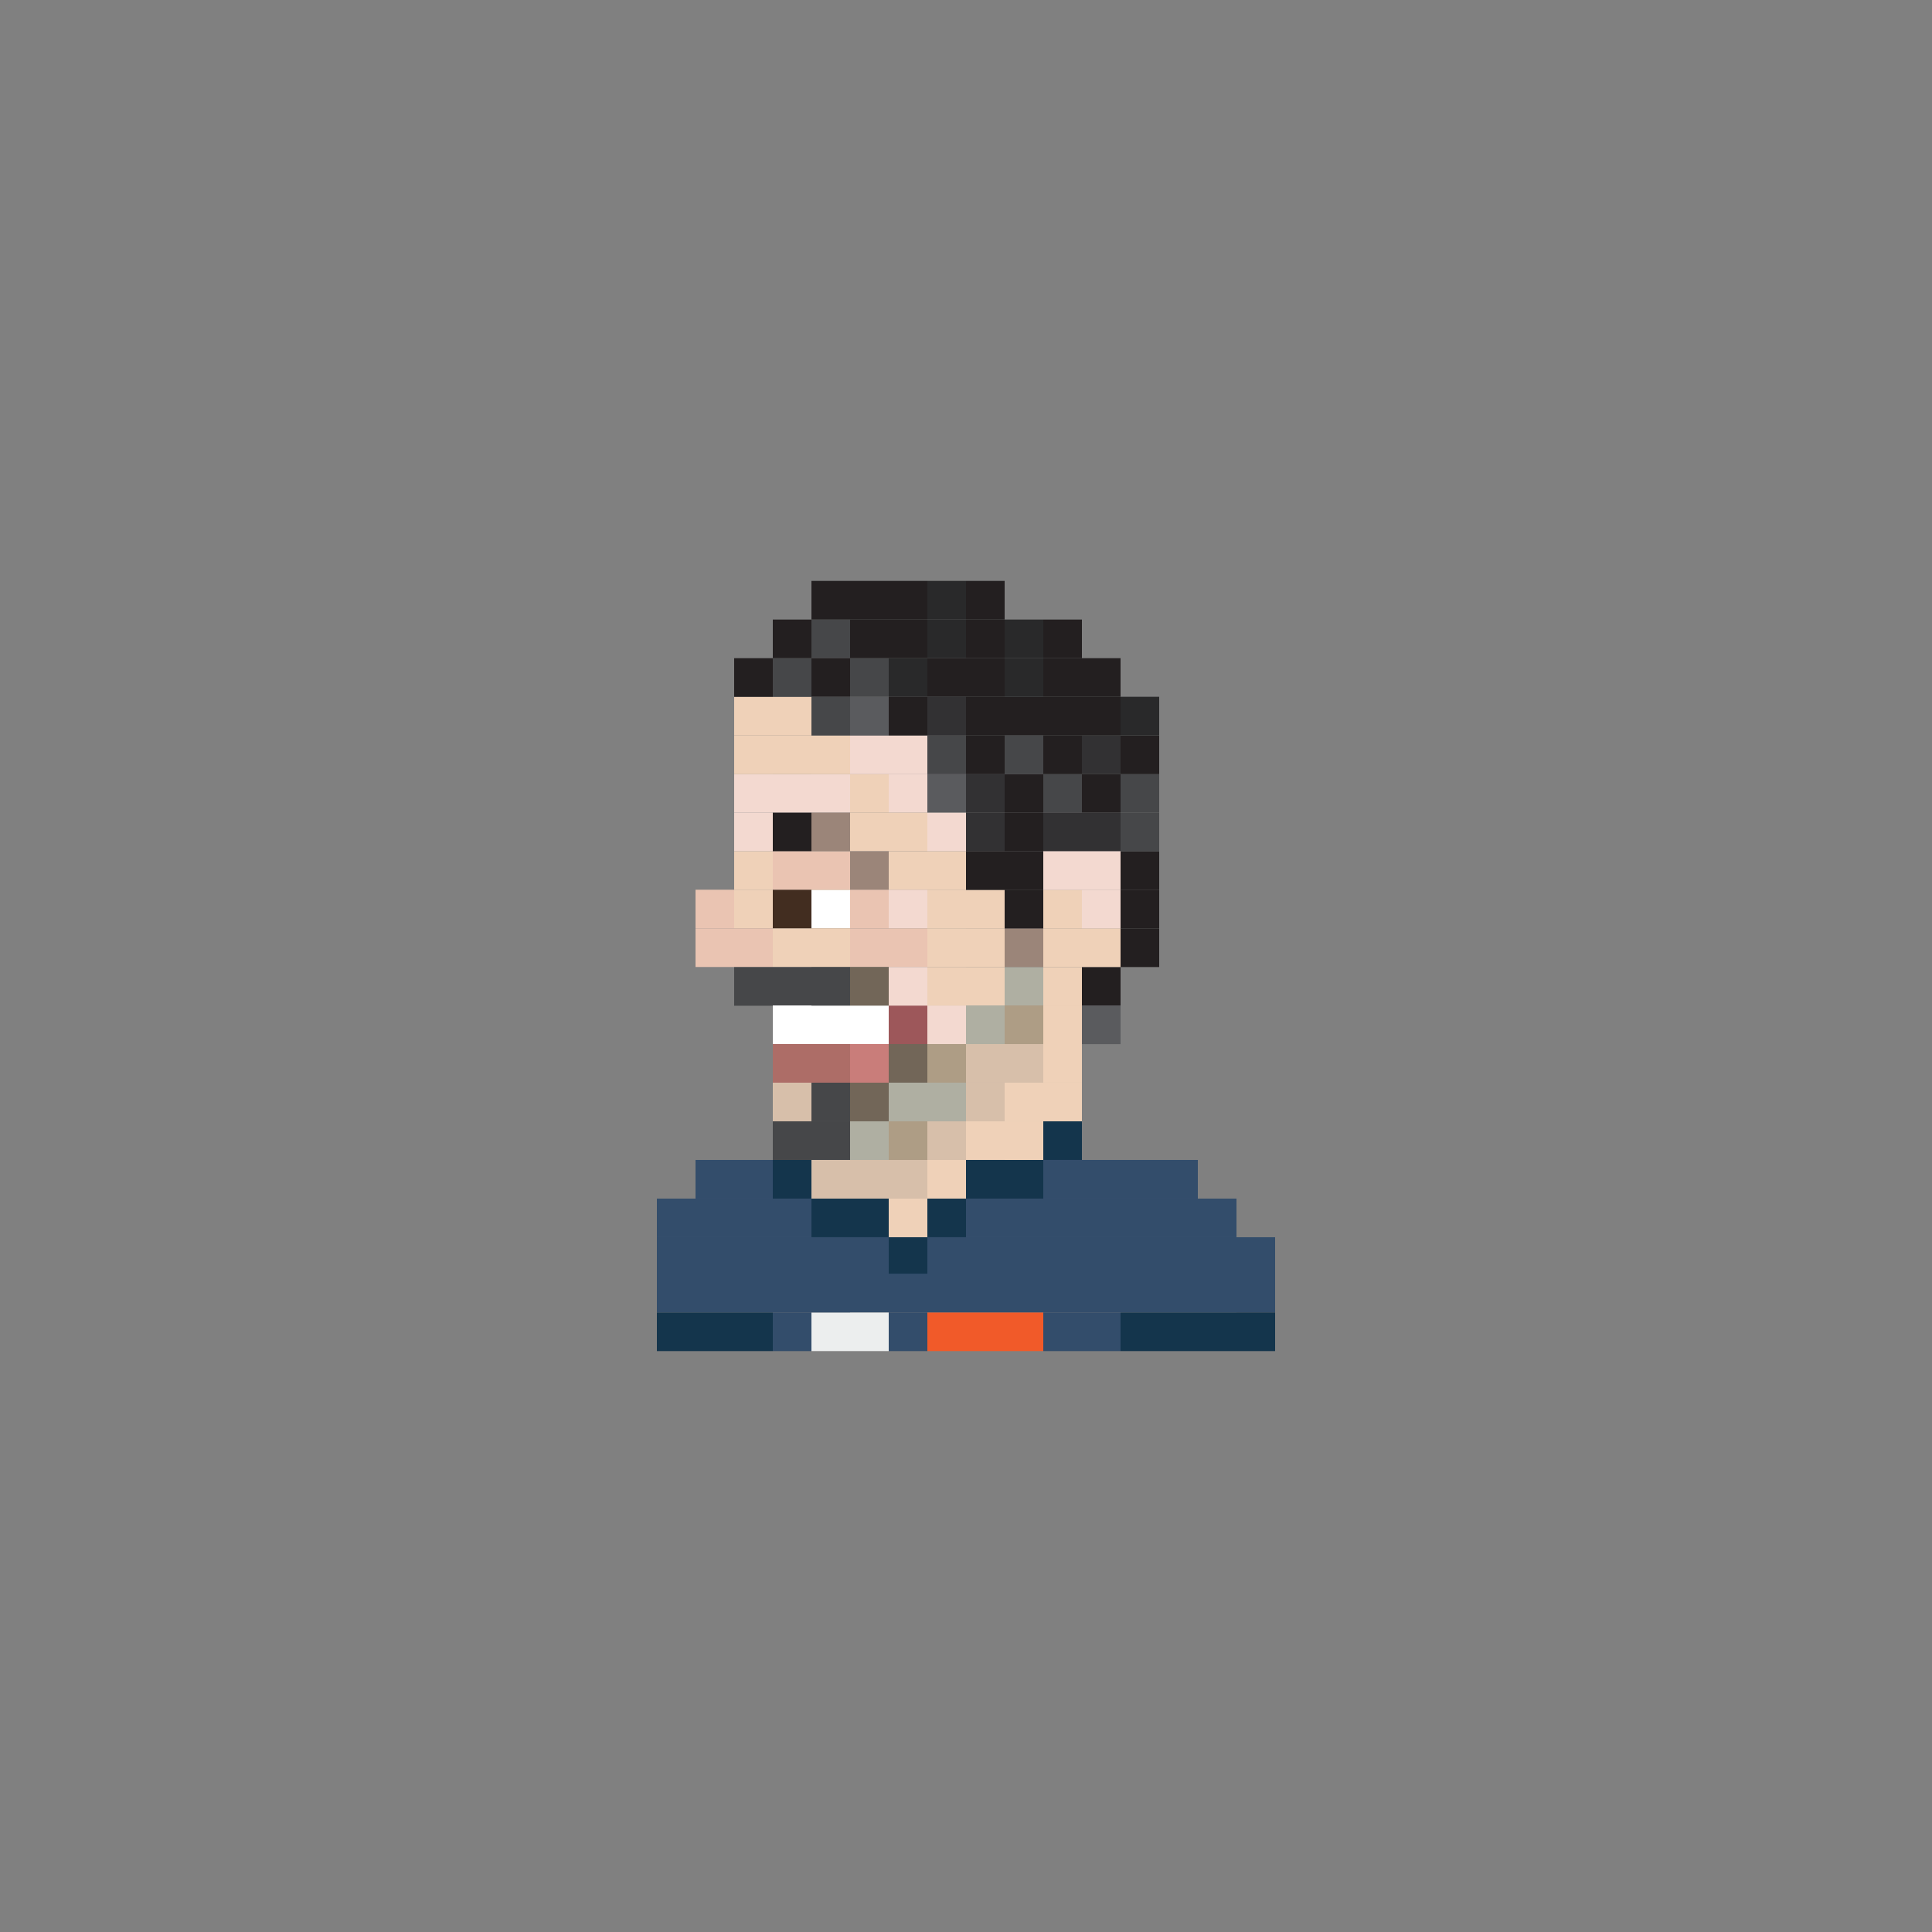 <?xml version="1.0" encoding="utf-8"?>
<!-- Generator: Adobe Illustrator 16.0.0, SVG Export Plug-In . SVG Version: 6.00 Build 0)  -->
<!DOCTYPE svg PUBLIC "-//W3C//DTD SVG 1.1//EN" "http://www.w3.org/Graphics/SVG/1.1/DTD/svg11.dtd">
<svg version="1.1" id="Layer_1" xmlns="http://www.w3.org/2000/svg" xmlns:xlink="http://www.w3.org/1999/xlink" x="0px" y="0px"
	 width="300px" height="300px" viewBox="0 0 300 300" enable-background="new 0 0 300 300" xml:space="preserve">
<rect x="0" y="0" width="300" height="300" fill="#808080" stroke="none"/>
<g>
	<rect x="120" y="120.195" fill="#F3D9D0" width="6" height="6"/>
	<rect x="126" y="120.195" fill="#F3D9D0" width="6" height="6"/>
	<rect x="132" y="120.195" fill="#EFD1B8" width="6" height="6"/>
	<rect x="138" y="120.195" fill="#F3D9D0" width="6" height="6"/>
	<rect x="144" y="120.188" fill="#5A5B5E" width="6" height="6"/>
	<rect x="114" y="126.195" fill="#F3D9D0" width="6" height="6"/>
	<rect x="120" y="126.195" fill="#231F20" width="6" height="6"/>
	<rect x="126" y="126.188" fill="#9B8579" width="6" height="6"/>
	<rect x="132" y="126.188" fill="#EFD1B8" width="6" height="6"/>
	<rect x="138" y="126.188" fill="#EFD1B8" width="6" height="6"/>
	<rect x="144" y="126.195" fill="#F3D9D0" width="6" height="6"/>
	<rect x="114" y="132.195" fill="#EFD1B8" width="6" height="6"/>
	<rect x="120" y="132.195" fill="#EAC4B2" width="6" height="6"/>
	<rect x="114" y="138.172" fill="#EFD1B8" width="6" height="6"/>
	<rect x="120" y="138.172" fill="#422D20" width="6" height="6"/>
	<rect x="114" y="144.164" fill="#EAC4B2" width="6" height="6"/>
	<rect x="120" y="144.164" fill="#EFD1B8" width="6" height="6"/>
	<rect x="114" y="150.172" fill="#464749" width="6" height="6"/>
	<rect x="120" y="150.172" fill="#464749" width="6" height="6"/>
	<rect x="108" y="144.156" fill="#EAC4B2" width="6" height="6"/>
	<rect x="108" y="138.156" fill="#EAC4B2" width="6" height="6"/>
	<rect x="132" y="156.125" fill="#FFFFFF" width="6" height="6"/>
	<rect x="126" y="156.125" fill="#FFFFFF" width="6" height="6"/>
	<rect x="120" y="156.125" fill="#FFFFFF" width="6" height="6"/>
	<rect x="138" y="156.125" fill="#9D575A" width="6" height="6"/>
	<rect x="144" y="156.125" fill="#F3D9D0" width="6" height="6"/>
	<rect x="132" y="162.117" fill="#C97D7A" width="6" height="6"/>
	<rect x="126" y="162.117" fill="#AD6D67" width="6" height="6"/>
	<rect x="138" y="162.117" fill="#726658" width="6" height="6"/>
	<rect x="144" y="162.117" fill="#AE9D85" width="6" height="6"/>
	<rect x="132" y="168.117" fill="#726658" width="6" height="6"/>
	<rect x="126" y="168.117" fill="#464749" width="6" height="6"/>
	<rect x="120" y="162.117" fill="#AD6D67" width="6" height="6"/>
	<rect x="120" y="168.117" fill="#D7BFAA" width="6" height="6"/>
	<rect x="126" y="174.117" fill="#464749" width="6" height="6"/>
	<rect x="138" y="168.117" fill="#AFAFA2" width="6" height="6"/>
	<rect x="132" y="174.117" fill="#AFAFA2" width="6" height="6"/>
	<rect x="138" y="174.117" fill="#AE9D85" width="6" height="6"/>
	<rect x="144" y="174.117" fill="#D7BFAA" width="6" height="6"/>
	<rect x="144" y="168.117" fill="#AFAFA2" width="6" height="6"/>
	<rect x="150" y="168.117" fill="#D7BFAA" width="6" height="6"/>
	<rect x="150" y="174.117" fill="#EFD1B8" width="6" height="6"/>
	<rect x="132" y="186.117" fill="#14354C" width="6" height="6"/>
	<rect x="138" y="186.117" fill="#EFD1B8" width="6" height="6"/>
	<rect x="150" y="186.117" fill="#334D6B" width="6" height="6"/>
	<rect x="144" y="186.117" fill="#14354C" width="6" height="6"/>
	<rect x="126" y="186.117" fill="#14354C" width="6" height="6"/>
	<rect x="126" y="192.117" fill="#334D6B" width="6" height="6"/>
	<rect x="120" y="186.117" fill="#334D6B" width="6" height="6"/>
	<rect x="114" y="186.117" fill="#334D6B" width="6" height="6"/>
	<rect x="156" y="186.117" fill="#334D6B" width="6" height="6"/>
	<rect x="168" y="186.117" fill="#334D6B" width="6" height="6"/>
	<rect x="174" y="186.117" fill="#334D6B" width="6" height="6"/>
	<rect x="180" y="186.117" fill="#334D6B" width="6" height="6"/>
	<rect x="132" y="203.797" fill="#ECEEEE" width="6" height="6"/>
	<rect x="138" y="203.797" fill="#334D6B" width="6" height="6"/>
	<rect x="150" y="203.797" fill="#F15A29" width="6" height="6"/>
	<rect x="144" y="203.797" fill="#F15A29" width="6" height="6"/>
	<rect x="126" y="203.797" fill="#ECEEEE" width="6" height="6"/>
	<rect x="120" y="203.797" fill="#334D6B" width="6" height="6"/>
	<rect x="114" y="203.797" fill="#14354C" width="6" height="6"/>
	<rect x="156" y="203.797" fill="#F15A29" width="6" height="6"/>
	<rect x="168" y="203.797" fill="#334D6B" width="6" height="6"/>
	<rect x="174" y="203.797" fill="#14354C" width="6" height="6"/>
	<rect x="180" y="203.797" fill="#14354C" width="6" height="6"/>
	<rect x="132" y="180.117" fill="#D7BFAA" width="6" height="6"/>
	<rect x="138" y="180.117" fill="#D7BFAA" width="6" height="6"/>
	<rect x="150" y="180.117" fill="#14354C" width="6" height="6"/>
	<rect x="144" y="180.117" fill="#EFD1B8" width="6" height="6"/>
	<rect x="126" y="180.117" fill="#D7BFAA" width="6" height="6"/>
	<rect x="120" y="180.117" fill="#14354C" width="6" height="6"/>
	<rect x="120" y="174.117" fill="#464749" width="6" height="6"/>
	<rect x="114" y="180.117" fill="#334D6B" width="6" height="6"/>
	<rect x="156" y="180.117" fill="#14354C" width="6" height="6"/>
	<rect x="168" y="180.117" fill="#334D6B" width="6" height="6"/>
	<rect x="174" y="180.117" fill="#334D6B" width="6" height="6"/>
	<rect x="180" y="180.117" fill="#334D6B" width="6" height="6"/>
	<rect x="132" y="192.117" fill="#334D6B" width="6" height="6"/>
	<rect x="138" y="192.117" fill="#14354C" width="6" height="6"/>
	<rect x="150" y="192.117" fill="#334D6B" width="6" height="6"/>
	<rect x="144" y="192.117" fill="#334D6B" width="6" height="6"/>
	<rect x="126" y="192.117" fill="#334D6B" width="6" height="6"/>
	<rect x="120" y="192.117" fill="#334D6B" width="6" height="6"/>
	<rect x="114" y="192.117" fill="#334D6B" width="6" height="6"/>
	<rect x="108" y="186.117" fill="#334D6B" width="6" height="6"/>
	<rect x="108" y="180.117" fill="#334D6B" width="6" height="6"/>
	<rect x="108" y="203.797" fill="#14354C" width="6" height="6"/>
	<rect x="108" y="192.117" fill="#334D6B" width="6" height="6"/>
	<rect x="102" y="186.117" fill="#334D6B" width="6" height="6"/>
	<rect x="102" y="203.797" fill="#14354C" width="6" height="6"/>
	<rect x="102" y="192.117" fill="#334D6B" width="6" height="6"/>
	<rect x="156" y="192.117" fill="#334D6B" width="6" height="6"/>
	<rect x="162" y="186.117" fill="#334D6B" width="6" height="6"/>
	<rect x="162" y="203.797" fill="#334D6B" width="6" height="6"/>
	<rect x="162" y="180.117" fill="#334D6B" width="6" height="6"/>
	<rect x="162" y="174.117" fill="#14354C" width="6" height="6"/>
	<rect x="162" y="192.117" fill="#334D6B" width="6" height="6"/>
	<rect x="168" y="192.117" fill="#334D6B" width="6" height="6"/>
	<rect x="174" y="192.117" fill="#334D6B" width="6" height="6"/>
	<rect x="180" y="192.117" fill="#334D6B" width="6" height="6"/>
	<rect x="186" y="186.117" fill="#334D6B" width="6" height="6"/>
	<rect x="186" y="203.797" fill="#14354C" width="6" height="6"/>
	<rect x="186" y="192.117" fill="#334D6B" width="6" height="6"/>
	<rect x="192" y="192.117" fill="#334D6B" width="6" height="6"/>
	<rect x="126" y="197.781" fill="#334D6B" width="6" height="6"/>
	<rect x="132" y="197.781" fill="#334D6B" width="6" height="6"/>
	<rect x="138" y="197.781" fill="#334D6B" width="6" height="6"/>
	<rect x="150" y="197.781" fill="#334D6B" width="6" height="6"/>
	<rect x="144" y="197.781" fill="#334D6B" width="6" height="6"/>
	<rect x="126" y="197.781" fill="#334D6B" width="6" height="6"/>
	<rect x="120" y="197.781" fill="#334D6B" width="6" height="6"/>
	<rect x="114" y="197.781" fill="#334D6B" width="6" height="6"/>
	<rect x="108" y="197.781" fill="#334D6B" width="6" height="6"/>
	<rect x="102" y="197.781" fill="#334D6B" width="6" height="6"/>
	<rect x="156" y="197.781" fill="#334D6B" width="6" height="6"/>
	<rect x="162" y="197.781" fill="#334D6B" width="6" height="6"/>
	<rect x="168" y="197.781" fill="#334D6B" width="6" height="6"/>
	<rect x="174" y="197.781" fill="#334D6B" width="6" height="6"/>
	<rect x="180" y="197.781" fill="#334D6B" width="6" height="6"/>
	<rect x="186" y="197.781" fill="#334D6B" width="6" height="6"/>
	<rect x="192" y="197.781" fill="#334D6B" width="6" height="6"/>
	<rect x="192" y="203.797" fill="#14354C" width="6" height="6"/>
	<rect x="150" y="150.164" fill="#EFD1B8" width="6" height="6"/>
	<rect x="156" y="150.164" fill="#AFAFA2" width="6" height="6"/>
	<rect x="150" y="162.117" fill="#D7BFAA" width="6" height="6"/>
	<rect x="156" y="162.117" fill="#D7BFAA" width="6" height="6"/>
	<rect x="150" y="156.125" fill="#AFAFA2" width="6" height="6"/>
	<rect x="156" y="156.125" fill="#AE9D85" width="6" height="6"/>
	<rect x="162" y="150.164" fill="#EFD1B8" width="6" height="6"/>
	<rect x="162" y="162.117" fill="#EFD1B8" width="6" height="6"/>
	<rect x="156" y="168.117" fill="#EFD1B8" width="6" height="6"/>
	<rect x="156" y="174.117" fill="#EFD1B8" width="6" height="6"/>
	<rect x="162" y="168.117" fill="#EFD1B8" width="6" height="6"/>
	<rect x="162" y="156.125" fill="#EFD1B8" width="6" height="6"/>
	<rect x="150" y="144.156" fill="#EFD1B8" width="6" height="6"/>
	<rect x="156" y="144.156" fill="#9B8579" width="6" height="6"/>
	<rect x="150" y="138.164" fill="#EFD1B8" width="6" height="6"/>
	<rect x="156" y="138.164" fill="#231F20" width="6" height="6"/>
	<rect x="162" y="144.156" fill="#EFD1B8" width="6" height="6"/>
	<rect x="162" y="138.164" fill="#EFD1B8" width="6" height="6"/>
	<rect x="126" y="132.195" fill="#EAC4B2" width="6" height="6"/>
	<rect x="132" y="132.195" fill="#9B8579" width="6" height="6"/>
	<rect x="138" y="132.195" fill="#EFD1B8" width="6" height="6"/>
	<rect x="144" y="132.195" fill="#EFD1B8" width="6" height="6"/>
	<rect x="126" y="138.164" fill="#AA6D2D" width="6" height="6"/>
	<rect x="132" y="138.164" fill="#EAC4B2" width="6" height="6"/>
	<rect x="126" y="138.164" fill="#FFFFFF" width="6" height="6"/>
	<rect x="138" y="138.172" fill="#F3D9D0" width="6" height="6"/>
	<rect x="144" y="138.172" fill="#EFD1B8" width="6" height="6"/>
	<rect x="126" y="144.164" fill="#EFD1B8" width="6" height="6"/>
	<rect x="132" y="144.164" fill="#EAC4B2" width="6" height="6"/>
	<rect x="138" y="144.164" fill="#EAC4B2" width="6" height="6"/>
	<rect x="144" y="144.156" fill="#EFD1B8" width="6" height="6"/>
	<rect x="126" y="150.156" fill="#464749" width="6" height="6"/>
	<rect x="132" y="150.156" fill="#726658" width="6" height="6"/>
	<rect x="138" y="150.156" fill="#F3D9D0" width="6" height="6"/>
	<rect x="144" y="150.156" fill="#EFD1B8" width="6" height="6"/>
	<rect x="150" y="120.188" fill="#323133" width="6" height="6"/>
	<rect x="156" y="120.188" fill="#231F20" width="6" height="6"/>
	<rect x="114" y="120.195" fill="#F3D9D0" width="6" height="6"/>
	<rect x="114" y="114.203" fill="#EFD1B8" width="6" height="6.008"/>
	<rect x="114" y="108.203" fill="#EFD1B8" width="6" height="6"/>
	<rect x="120" y="114.203" fill="#EFD1B8" width="6" height="6"/>
	<rect x="126" y="114.203" fill="#EFD1B8" width="6" height="6.008"/>
	<rect x="132" y="114.203" fill="#F3D9D0" width="6" height="6.008"/>
	<rect x="138" y="114.203" fill="#F3D9D0" width="6" height="6.008"/>
	<rect x="144" y="114.203" fill="#464749" width="6" height="6"/>
	<rect x="150" y="114.203" fill="#231F20" width="6" height="6"/>
	<rect x="120" y="108.203" fill="#EFD1B8" width="6" height="6"/>
	<rect x="120" y="102.203" fill="#464749" width="6" height="6"/>
	<rect x="114" y="102.203" fill="#231F20" width="6" height="6"/>
	<rect x="126" y="96.203" fill="#464749" width="6" height="6"/>
	<rect x="126" y="102.203" fill="#231F20" width="6" height="6"/>
	<rect x="132" y="102.203" fill="#464749" width="6" height="6"/>
	<rect x="138" y="102.203" fill="#29292A" width="6" height="6"/>
	<rect x="144" y="102.203" fill="#231F20" width="6" height="6"/>
	<rect x="150" y="108.203" fill="#231F20" width="6" height="6"/>
	<rect x="150" y="102.203" fill="#231F20" width="6" height="6"/>
	<rect x="132" y="96.203" fill="#231F20" width="6" height="6"/>
	<rect x="120" y="96.203" fill="#231F20" width="6" height="6"/>
	<rect x="138" y="96.203" fill="#231F20" width="6" height="6"/>
	<rect x="144" y="96.203" fill="#29292A" width="6" height="6"/>
	<rect x="150" y="96.203" fill="#231F20" width="6" height="6"/>
	<rect x="126" y="90.203" fill="#231F20" width="6" height="6"/>
	<rect x="132" y="90.203" fill="#231F20" width="6" height="6"/>
	<rect x="138" y="90.203" fill="#231F20" width="6" height="6"/>
	<rect x="144" y="90.203" fill="#29292A" width="6" height="6"/>
	<rect x="150" y="90.203" fill="#231F20" width="6" height="6"/>
	<rect x="168" y="102.203" fill="#231F20" width="6" height="6"/>
	<rect x="162" y="102.203" fill="#231F20" width="6" height="6"/>
	<rect x="156" y="108.203" fill="#231F20" width="6" height="6"/>
	<rect x="126" y="108.203" fill="#464749" width="6" height="6"/>
	<rect x="132" y="108.203" fill="#5A5B5E" width="6" height="6"/>
	<rect x="138" y="108.203" fill="#231F20" width="6" height="6"/>
	<rect x="144" y="108.203" fill="#323133" width="6" height="6"/>
	<rect x="156" y="114.203" fill="#464749" width="6" height="6"/>
	<rect x="150" y="126.188" fill="#323133" width="6" height="6"/>
	<rect x="156" y="126.188" fill="#231F20" width="6" height="6"/>
	<rect x="150" y="132.188" fill="#231F20" width="6" height="6"/>
	<rect x="156" y="132.188" fill="#231F20" width="6" height="6"/>
	<rect x="162" y="120.188" fill="#464749" width="6" height="6"/>
	<rect x="162" y="114.203" fill="#231F20" width="6" height="6"/>
	<rect x="162" y="108.203" fill="#231F20" width="6" height="6"/>
	<rect x="156" y="102.203" fill="#29292A" width="6" height="6"/>
	<rect x="162" y="96.203" fill="#231F20" width="6" height="6"/>
	<rect x="156" y="96.203" fill="#29292A" width="6" height="6"/>
	<rect x="162" y="126.188" fill="#323133" width="6" height="6"/>
	<rect x="168" y="120.188" fill="#231F20" width="6" height="6"/>
	<rect x="168" y="114.203" fill="#323133" width="6" height="6"/>
	<rect x="168" y="108.203" fill="#231F20" width="6" height="6"/>
	<rect x="168" y="126.188" fill="#323133" width="6" height="6"/>
	<rect x="174" y="120.188" fill="#464749" width="6" height="6"/>
	<rect x="174" y="138.164" fill="#231F20" width="6" height="6"/>
	<rect x="174" y="132.18" fill="#231F20" width="6" height="6"/>
	<rect x="174" y="126.195" fill="#464749" width="6" height="6"/>
	<rect x="174" y="114.203" fill="#231F20" width="6" height="6"/>
	<rect x="174" y="108.195" fill="#29292A" width="6" height="6"/>
	<rect x="174" y="144.164" fill="#231F20" width="6" height="6"/>
	<rect x="168" y="150.156" fill="#231F20" width="6" height="6"/>
	<rect x="168" y="156.133" fill="#5A5B5E" width="6" height="6"/>
	<rect x="162" y="132.188" fill="#F3D9D0" width="6" height="6"/>
	<rect x="168" y="144.156" fill="#EFD1B8" width="6" height="6"/>
	<rect x="168" y="138.164" fill="#F3D9D0" width="6" height="6"/>
	<rect x="168" y="132.188" fill="#F3D9D0" width="6" height="6"/>
</g>
</svg>
